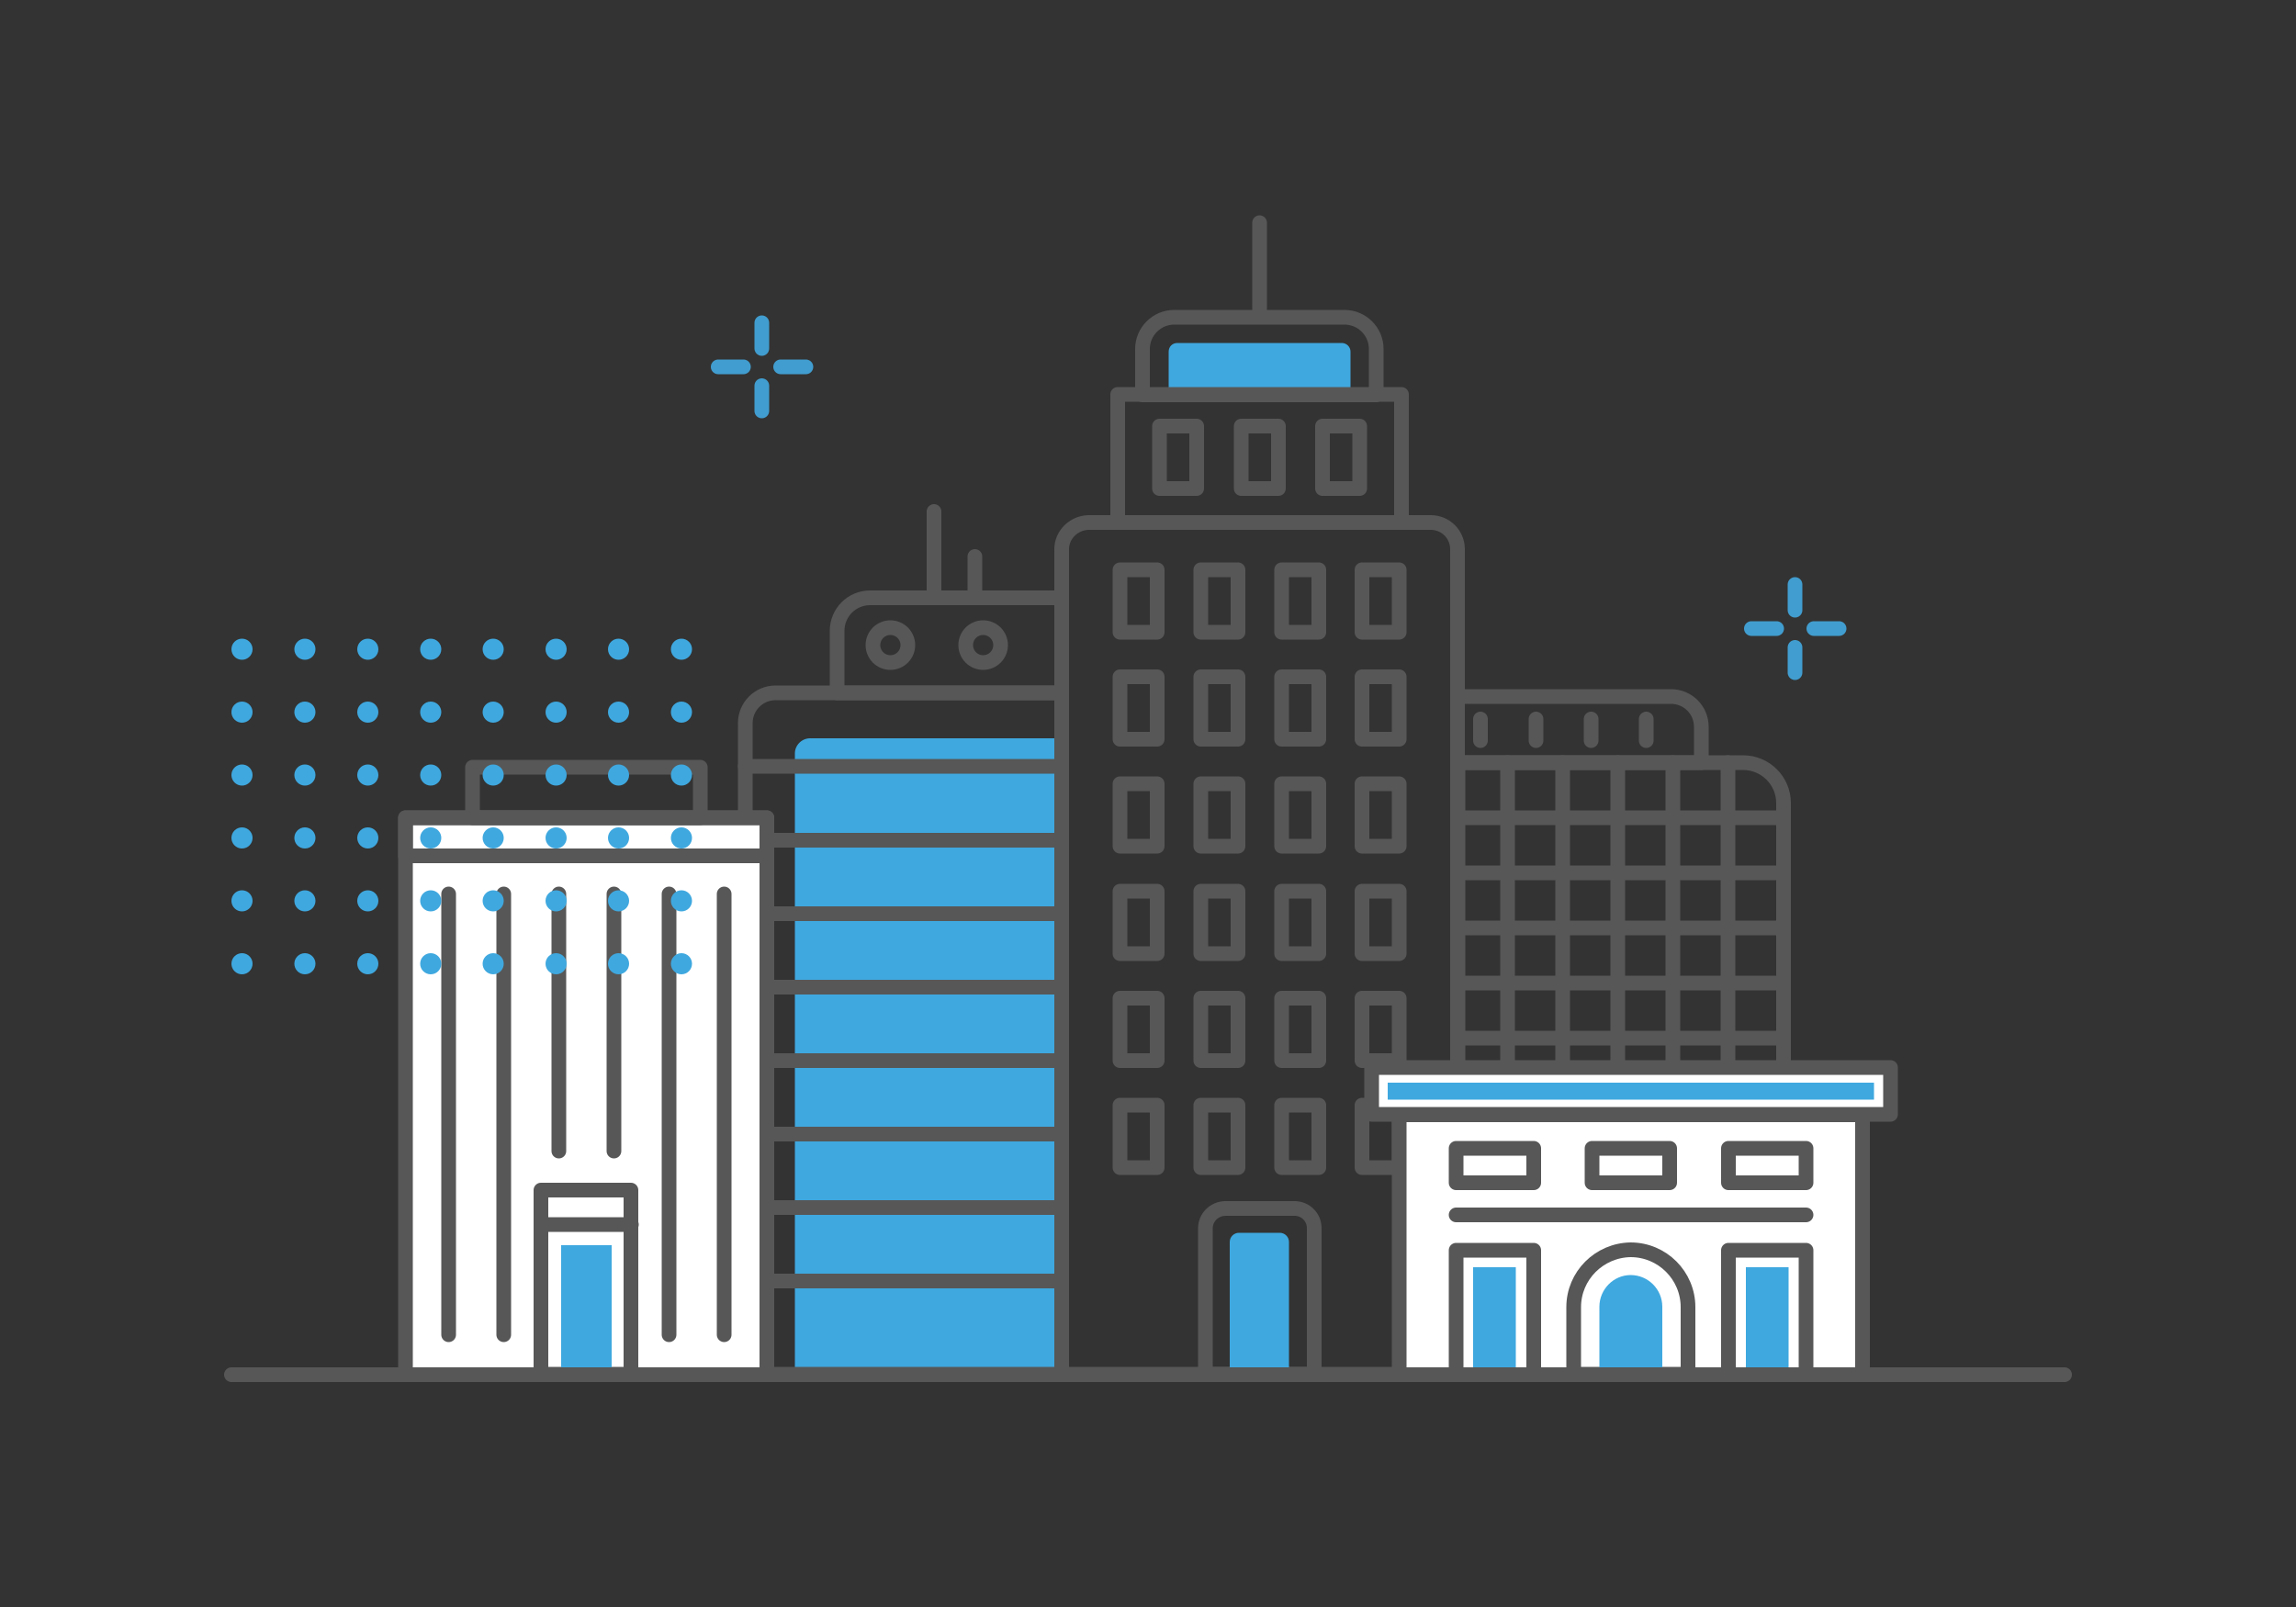 <?xml version="1.0" encoding="utf-8"?>
<!-- Generator: Adobe Illustrator 21.1.0, SVG Export Plug-In . SVG Version: 6.00 Build 0)  -->
<svg version="1.1" xmlns="http://www.w3.org/2000/svg" xmlns:xlink="http://www.w3.org/1999/xlink" x="0px" y="0px"
	 viewBox="0 0 500 350" style="enable-background:new 0 0 500 350;" xml:space="preserve">
<rect x="0" y="0" width="500" height="350" fill="#333333" stroke="none"/>
<style type="text/css">
	.st0{display:none;}
	.st1{display:inline;}
	.st2{fill:#FFFFFF;stroke:#575757;stroke-width:0.8;stroke-linecap:round;stroke-linejoin:round;stroke-miterlimit:10;}
	.st3{fill:#3FA8DF;}
	.st4{fill:none;stroke:#575757;stroke-width:0.8;stroke-linecap:round;stroke-linejoin:round;stroke-miterlimit:10;}
	
		.st5{display:inline;fill:#FFFFFF;stroke:#575757;stroke-width:0.8;stroke-linecap:round;stroke-linejoin:round;stroke-miterlimit:10;}
	.st6{display:inline;fill:#3FA8DF;}
	.st7{display:inline;fill:none;stroke:#575757;stroke-width:0.8;stroke-linecap:round;stroke-linejoin:round;stroke-miterlimit:10;}
	.st8{fill:none;stroke:#419DCF;stroke-width:0.8;stroke-linecap:round;stroke-linejoin:round;stroke-miterlimit:10;}
	.st9{fill:#575756;}
	.st10{display:inline;fill:#FFFFFF;}
	
		.st11{display:inline;fill:none;stroke:#419DCF;stroke-width:0.8;stroke-linecap:round;stroke-linejoin:round;stroke-miterlimit:10;}
	.st12{display:inline;fill:#0082C7;}
	.st13{display:inline;fill:#005EA9;}
	.st14{display:inline;fill:#00468D;}
	.st15{display:inline;fill:#43474B;}
	.st16{display:inline;fill:#3C4044;}
	.st17{fill:#FFFFFF;}
	.st18{fill:#FFFFFF;stroke:#575757;stroke-width:3.2;stroke-linecap:round;stroke-linejoin:round;stroke-miterlimit:10;}
	.st19{fill:none;stroke:#575757;stroke-width:3.2;stroke-linecap:round;stroke-linejoin:round;stroke-miterlimit:10;}
	.st20{fill:none;stroke:#419DCF;stroke-width:3.2;stroke-linecap:round;stroke-linejoin:round;stroke-miterlimit:10;}
	.st21{display:inline;fill:none;stroke:#FF7BEB;stroke-width:0.563;stroke-miterlimit:10;}
</style>
<g id="Capa_1" class="st0">
</g>
<g id="Capa_4">
	<g>
		<path class="st3" d="M230.5,160.8v138.5h-57.4V164.1c0-1.8,1.5-3.3,3.3-3.3H230.5z"/>
		<line class="st19" x1="162.3" y1="279" x2="231.2" y2="279"/>
		<path class="st19" d="M231.2,119.6v179.7h86.2V119.6c0-3.2-2.6-5.8-5.8-5.8H237C233.8,113.9,231.2,116.5,231.2,119.6z"/>
		<path class="st19" d="M388.4,174.9v124.5h-70.9V166.1h62.1C384.4,166.1,388.4,170,388.4,174.9z"/>
		<path class="st19" d="M370.5,166.1v-7.8c0-3.6-2.9-6.6-6.6-6.6h-46.5v14.4H370.5z"/>
		<line class="st19" x1="358.5" y1="161.3" x2="358.5" y2="156.6"/>
		<line class="st19" x1="346.5" y1="161.3" x2="346.5" y2="156.6"/>
		<line class="st19" x1="334.5" y1="161.3" x2="334.5" y2="156.6"/>
		<line class="st19" x1="322.4" y1="161.3" x2="322.4" y2="156.6"/>
		<line class="st19" x1="376.3" y1="166.1" x2="376.3" y2="299.4"/>
		<line class="st19" x1="364.3" y1="166.1" x2="364.3" y2="299.4"/>
		<line class="st19" x1="352.3" y1="166.1" x2="352.3" y2="299.4"/>
		<line class="st19" x1="340.3" y1="166.1" x2="340.3" y2="299.4"/>
		<line class="st19" x1="328.3" y1="166.1" x2="328.3" y2="299.4"/>
		<line class="st19" x1="317.4" y1="178.1" x2="388.4" y2="178.1"/>
		<line class="st19" x1="317.4" y1="190.1" x2="388.4" y2="190.1"/>
		<line class="st19" x1="317.4" y1="202.1" x2="388.4" y2="202.1"/>
		<line class="st19" x1="317.4" y1="214.1" x2="388.4" y2="214.1"/>
		<line class="st19" x1="317.4" y1="226.1" x2="388.4" y2="226.1"/>
		<path class="st19" d="M231.2,150.9v148.4h-68.9V157.5c0-3.6,2.9-6.6,6.6-6.6H231.2z"/>
		<line class="st19" x1="162.3" y1="166.9" x2="231.2" y2="166.9"/>
		<line class="st19" x1="162.3" y1="183" x2="231.2" y2="183"/>
		<line class="st19" x1="162.3" y1="199" x2="231.2" y2="199"/>
		<line class="st19" x1="162.3" y1="215" x2="231.2" y2="215"/>
		<line class="st19" x1="162.3" y1="231" x2="231.2" y2="231"/>
		<line class="st19" x1="162.3" y1="247" x2="231.2" y2="247"/>
		<line class="st19" x1="162.3" y1="263" x2="231.2" y2="263"/>
		<path class="st19" d="M231.2,150.9v-20.7h-41.7c-4,0-7.2,3.2-7.2,7.2v13.5H231.2z"/>
		<path class="st19" d="M262.5,267.5v31.8h23.7v-31.8c0-2.4-1.9-4.3-4.3-4.3h-15C264.4,263.2,262.5,265.2,262.5,267.5z"/>
		<path class="st3" d="M267.8,270.5v28.8h12.9v-28.8c0-1.1-0.9-2-2-2h-8.9C268.7,268.5,267.8,269.4,267.8,270.5z"/>
		<path class="st19" d="M248.8,76v10h50.9V76c0-3.8-3.1-6.9-6.9-6.9h-37.1C251.9,69.1,248.8,72.2,248.8,76z"/>
		<path class="st3" d="M254.5,76.6v9.3h39.6v-9.3c0-1.1-0.9-1.9-1.9-1.9h-35.8C255.3,74.7,254.5,75.5,254.5,76.6z"/>
		<line class="st19" x1="274.3" y1="68" x2="274.3" y2="48.5"/>
		<g>
			<rect x="252.5" y="92.8" class="st19" width="8.1" height="13.6"/>
			<rect x="270.3" y="92.8" class="st19" width="8.1" height="13.6"/>
			<rect x="288" y="92.8" class="st19" width="8.1" height="13.6"/>
		</g>
		<g>
			<rect x="243.9" y="147.4" class="st19" width="8.1" height="13.6"/>
			<rect x="261.5" y="147.4" class="st19" width="8.1" height="13.6"/>
			<rect x="279.1" y="147.4" class="st19" width="8.1" height="13.6"/>
			<rect x="296.6" y="147.4" class="st19" width="8.1" height="13.6"/>
		</g>
		<g>
			<rect x="243.9" y="124.1" class="st19" width="8.1" height="13.6"/>
			<rect x="261.5" y="124.1" class="st19" width="8.1" height="13.6"/>
			<rect x="279.1" y="124.1" class="st19" width="8.1" height="13.6"/>
			<rect x="296.6" y="124.1" class="st19" width="8.1" height="13.6"/>
		</g>
		<g>
			<rect x="243.9" y="170.7" class="st19" width="8.1" height="13.6"/>
			<rect x="261.5" y="170.7" class="st19" width="8.1" height="13.6"/>
			<rect x="279.1" y="170.7" class="st19" width="8.1" height="13.6"/>
			<rect x="296.6" y="170.7" class="st19" width="8.1" height="13.6"/>
		</g>
		<g>
			<rect x="243.9" y="194.1" class="st19" width="8.1" height="13.6"/>
			<rect x="261.5" y="194.1" class="st19" width="8.1" height="13.6"/>
			<rect x="279.1" y="194.1" class="st19" width="8.1" height="13.6"/>
			<rect x="296.6" y="194.1" class="st19" width="8.1" height="13.6"/>
		</g>
		<g>
			<rect x="243.9" y="217.4" class="st19" width="8.1" height="13.6"/>
			<rect x="261.5" y="217.4" class="st19" width="8.1" height="13.6"/>
			<rect x="279.1" y="217.4" class="st19" width="8.1" height="13.6"/>
			<rect x="296.6" y="217.4" class="st19" width="8.1" height="13.6"/>
		</g>
		<g>
			<rect x="243.9" y="240.7" class="st19" width="8.1" height="13.6"/>
			<rect x="261.5" y="240.7" class="st19" width="8.1" height="13.6"/>
			<rect x="279.1" y="240.7" class="st19" width="8.1" height="13.6"/>
			<rect x="296.6" y="240.7" class="st19" width="8.1" height="13.6"/>
		</g>
		<rect x="304.7" y="242.8" class="st18" width="100.9" height="56.6"/>
		<rect x="298.7" y="232.5" class="st18" width="113" height="10.2"/>
		<rect x="302.2" y="235.8" class="st3" width="105.9" height="3.7"/>
		<line class="st18" x1="393.3" y1="264.6" x2="317.1" y2="264.6"/>
		<rect x="346.7" y="250.1" class="st18" width="16.9" height="7.5"/>
		<rect x="317.1" y="250.1" class="st18" width="16.9" height="7.5"/>
		<rect x="376.4" y="250.1" class="st18" width="16.9" height="7.5"/>
		<circle class="st19" cx="193.9" cy="140.5" r="3.8"/>
		<circle class="st19" cx="214.1" cy="140.5" r="3.8"/>
		<line class="st19" x1="203.4" y1="129" x2="203.4" y2="111.4"/>
		<line class="st19" x1="212.3" y1="129" x2="212.3" y2="121.2"/>
		<rect x="88.3" y="178.1" class="st18" width="78.7" height="121.3"/>
		<rect x="88.3" y="178.1" class="st19" width="78.7" height="8.3"/>
		<rect x="102.9" y="167.1" class="st19" width="49.6" height="11"/>
		<g>
			<line class="st19" x1="97.7" y1="194.7" x2="97.7" y2="290.7"/>
			<line class="st19" x1="109.7" y1="194.7" x2="109.7" y2="290.7"/>
			<line class="st19" x1="121.7" y1="194.7" x2="121.7" y2="250.7"/>
			<line class="st19" x1="133.7" y1="194.7" x2="133.7" y2="250.7"/>
			<line class="st19" x1="145.7" y1="194.7" x2="145.7" y2="290.7"/>
			<line class="st19" x1="157.7" y1="194.7" x2="157.7" y2="290.7"/>
		</g>
		<rect x="117.8" y="259.2" class="st18" width="19.6" height="40.1"/>
		<rect x="122.2" y="271.2" class="st3" width="11" height="28.1"/>
		<line class="st18" x1="137.5" y1="266.7" x2="117.8" y2="266.7"/>
		<g>
			<line class="st20" x1="165.9" y1="70.3" x2="165.9" y2="75.9"/>
			<line class="st20" x1="165.9" y1="84" x2="165.9" y2="89.5"/>
			<line class="st20" x1="175.5" y1="79.9" x2="170" y2="79.9"/>
			<line class="st20" x1="161.9" y1="79.9" x2="156.4" y2="79.9"/>
		</g>
		<g>
			<line class="st20" x1="390.9" y1="127.3" x2="390.9" y2="132.9"/>
			<line class="st20" x1="390.9" y1="141" x2="390.9" y2="146.5"/>
			<line class="st20" x1="400.5" y1="136.9" x2="395" y2="136.9"/>
			<line class="st20" x1="386.9" y1="136.9" x2="381.4" y2="136.9"/>
		</g>
		<rect x="376.4" y="272.3" class="st18" width="16.9" height="27.1"/>
		<rect x="380.2" y="276" class="st3" width="9.3" height="23.3"/>
		<path class="st18" d="M342.7,284.7v14.6h24.9v-14.6c0-6.9-5.6-12.5-12.5-12.5h0C348.3,272.3,342.7,277.8,342.7,284.7z"/>
		<rect x="317.1" y="272.3" class="st18" width="16.9" height="27.1"/>
		<rect x="243.4" y="85.9" class="st19" width="61.8" height="27.9"/>
		<path class="st3" d="M348.3,284.6v14.9H362v-14.9c0-3.8-3.1-6.9-6.9-6.9h0C351.4,277.7,348.3,280.8,348.3,284.6z"/>
		<rect x="320.8" y="276" class="st3" width="9.3" height="23.3"/>
		<line class="st18" x1="50.4" y1="299.4" x2="449.6" y2="299.4"/>
		<g>
			<circle class="st3" cx="52.7" cy="141.4" r="2.3"/>
			<circle class="st3" cx="52.7" cy="155.1" r="2.3"/>
			<circle class="st3" cx="52.7" cy="168.8" r="2.3"/>
			<circle class="st3" cx="52.7" cy="182.5" r="2.3"/>
			<circle class="st3" cx="52.7" cy="196.2" r="2.3"/>
			<circle class="st3" cx="52.7" cy="209.9" r="2.3"/>
			<circle class="st3" cx="66.4" cy="141.4" r="2.3"/>
			<circle class="st3" cx="66.4" cy="155.1" r="2.3"/>
			<circle class="st3" cx="66.4" cy="168.8" r="2.3"/>
			<circle class="st3" cx="66.4" cy="182.5" r="2.3"/>
			<circle class="st3" cx="66.4" cy="196.2" r="2.3"/>
			<circle class="st3" cx="66.4" cy="209.9" r="2.3"/>
			<circle class="st3" cx="80.1" cy="141.4" r="2.3"/>
			<circle class="st3" cx="80.1" cy="155.1" r="2.3"/>
			<circle class="st3" cx="80.1" cy="168.8" r="2.3"/>
			<circle class="st3" cx="80.1" cy="182.5" r="2.3"/>
			<circle class="st3" cx="80.1" cy="196.2" r="2.3"/>
			<circle class="st3" cx="80.1" cy="209.9" r="2.3"/>
			<circle class="st3" cx="93.8" cy="141.4" r="2.3"/>
			<circle class="st3" cx="93.8" cy="155.1" r="2.3"/>
			<circle class="st3" cx="93.8" cy="168.8" r="2.3"/>
			<circle class="st3" cx="93.8" cy="182.5" r="2.3"/>
			<circle class="st3" cx="93.8" cy="196.2" r="2.3"/>
			<circle class="st3" cx="93.8" cy="209.9" r="2.3"/>
			<circle class="st3" cx="107.4" cy="141.4" r="2.3"/>
			<circle class="st3" cx="107.4" cy="155.1" r="2.3"/>
			<circle class="st3" cx="107.4" cy="168.8" r="2.3"/>
			<circle class="st3" cx="107.4" cy="182.5" r="2.3"/>
			<circle class="st3" cx="107.4" cy="196.2" r="2.3"/>
			<circle class="st3" cx="107.4" cy="209.9" r="2.3"/>
			<circle class="st3" cx="121.1" cy="141.4" r="2.3"/>
			<circle class="st3" cx="121.1" cy="155.1" r="2.3"/>
			<circle class="st3" cx="121.1" cy="168.8" r="2.3"/>
			<circle class="st3" cx="121.1" cy="182.5" r="2.3"/>
			<circle class="st3" cx="121.1" cy="196.2" r="2.3"/>
			<circle class="st3" cx="121.1" cy="209.9" r="2.3"/>
			<circle class="st3" cx="134.7" cy="141.4" r="2.3"/>
			<circle class="st3" cx="134.7" cy="155.1" r="2.3"/>
			<circle class="st3" cx="134.7" cy="168.8" r="2.3"/>
			<circle class="st3" cx="134.7" cy="182.5" r="2.3"/>
			<circle class="st3" cx="134.7" cy="196.2" r="2.3"/>
			<circle class="st3" cx="134.7" cy="209.9" r="2.3"/>
			<circle class="st3" cx="148.4" cy="141.4" r="2.3"/>
			<circle class="st3" cx="148.4" cy="155.1" r="2.3"/>
			<circle class="st3" cx="148.4" cy="168.8" r="2.3"/>
			<circle class="st3" cx="148.4" cy="182.5" r="2.3"/>
			<circle class="st3" cx="148.4" cy="196.2" r="2.3"/>
			<circle class="st3" cx="148.4" cy="209.9" r="2.3"/>
		</g>
	</g>
</g>
<g id="Capa_3" class="st0">
</g>
<g id="Capa_2" class="st0">
</g>
</svg>
